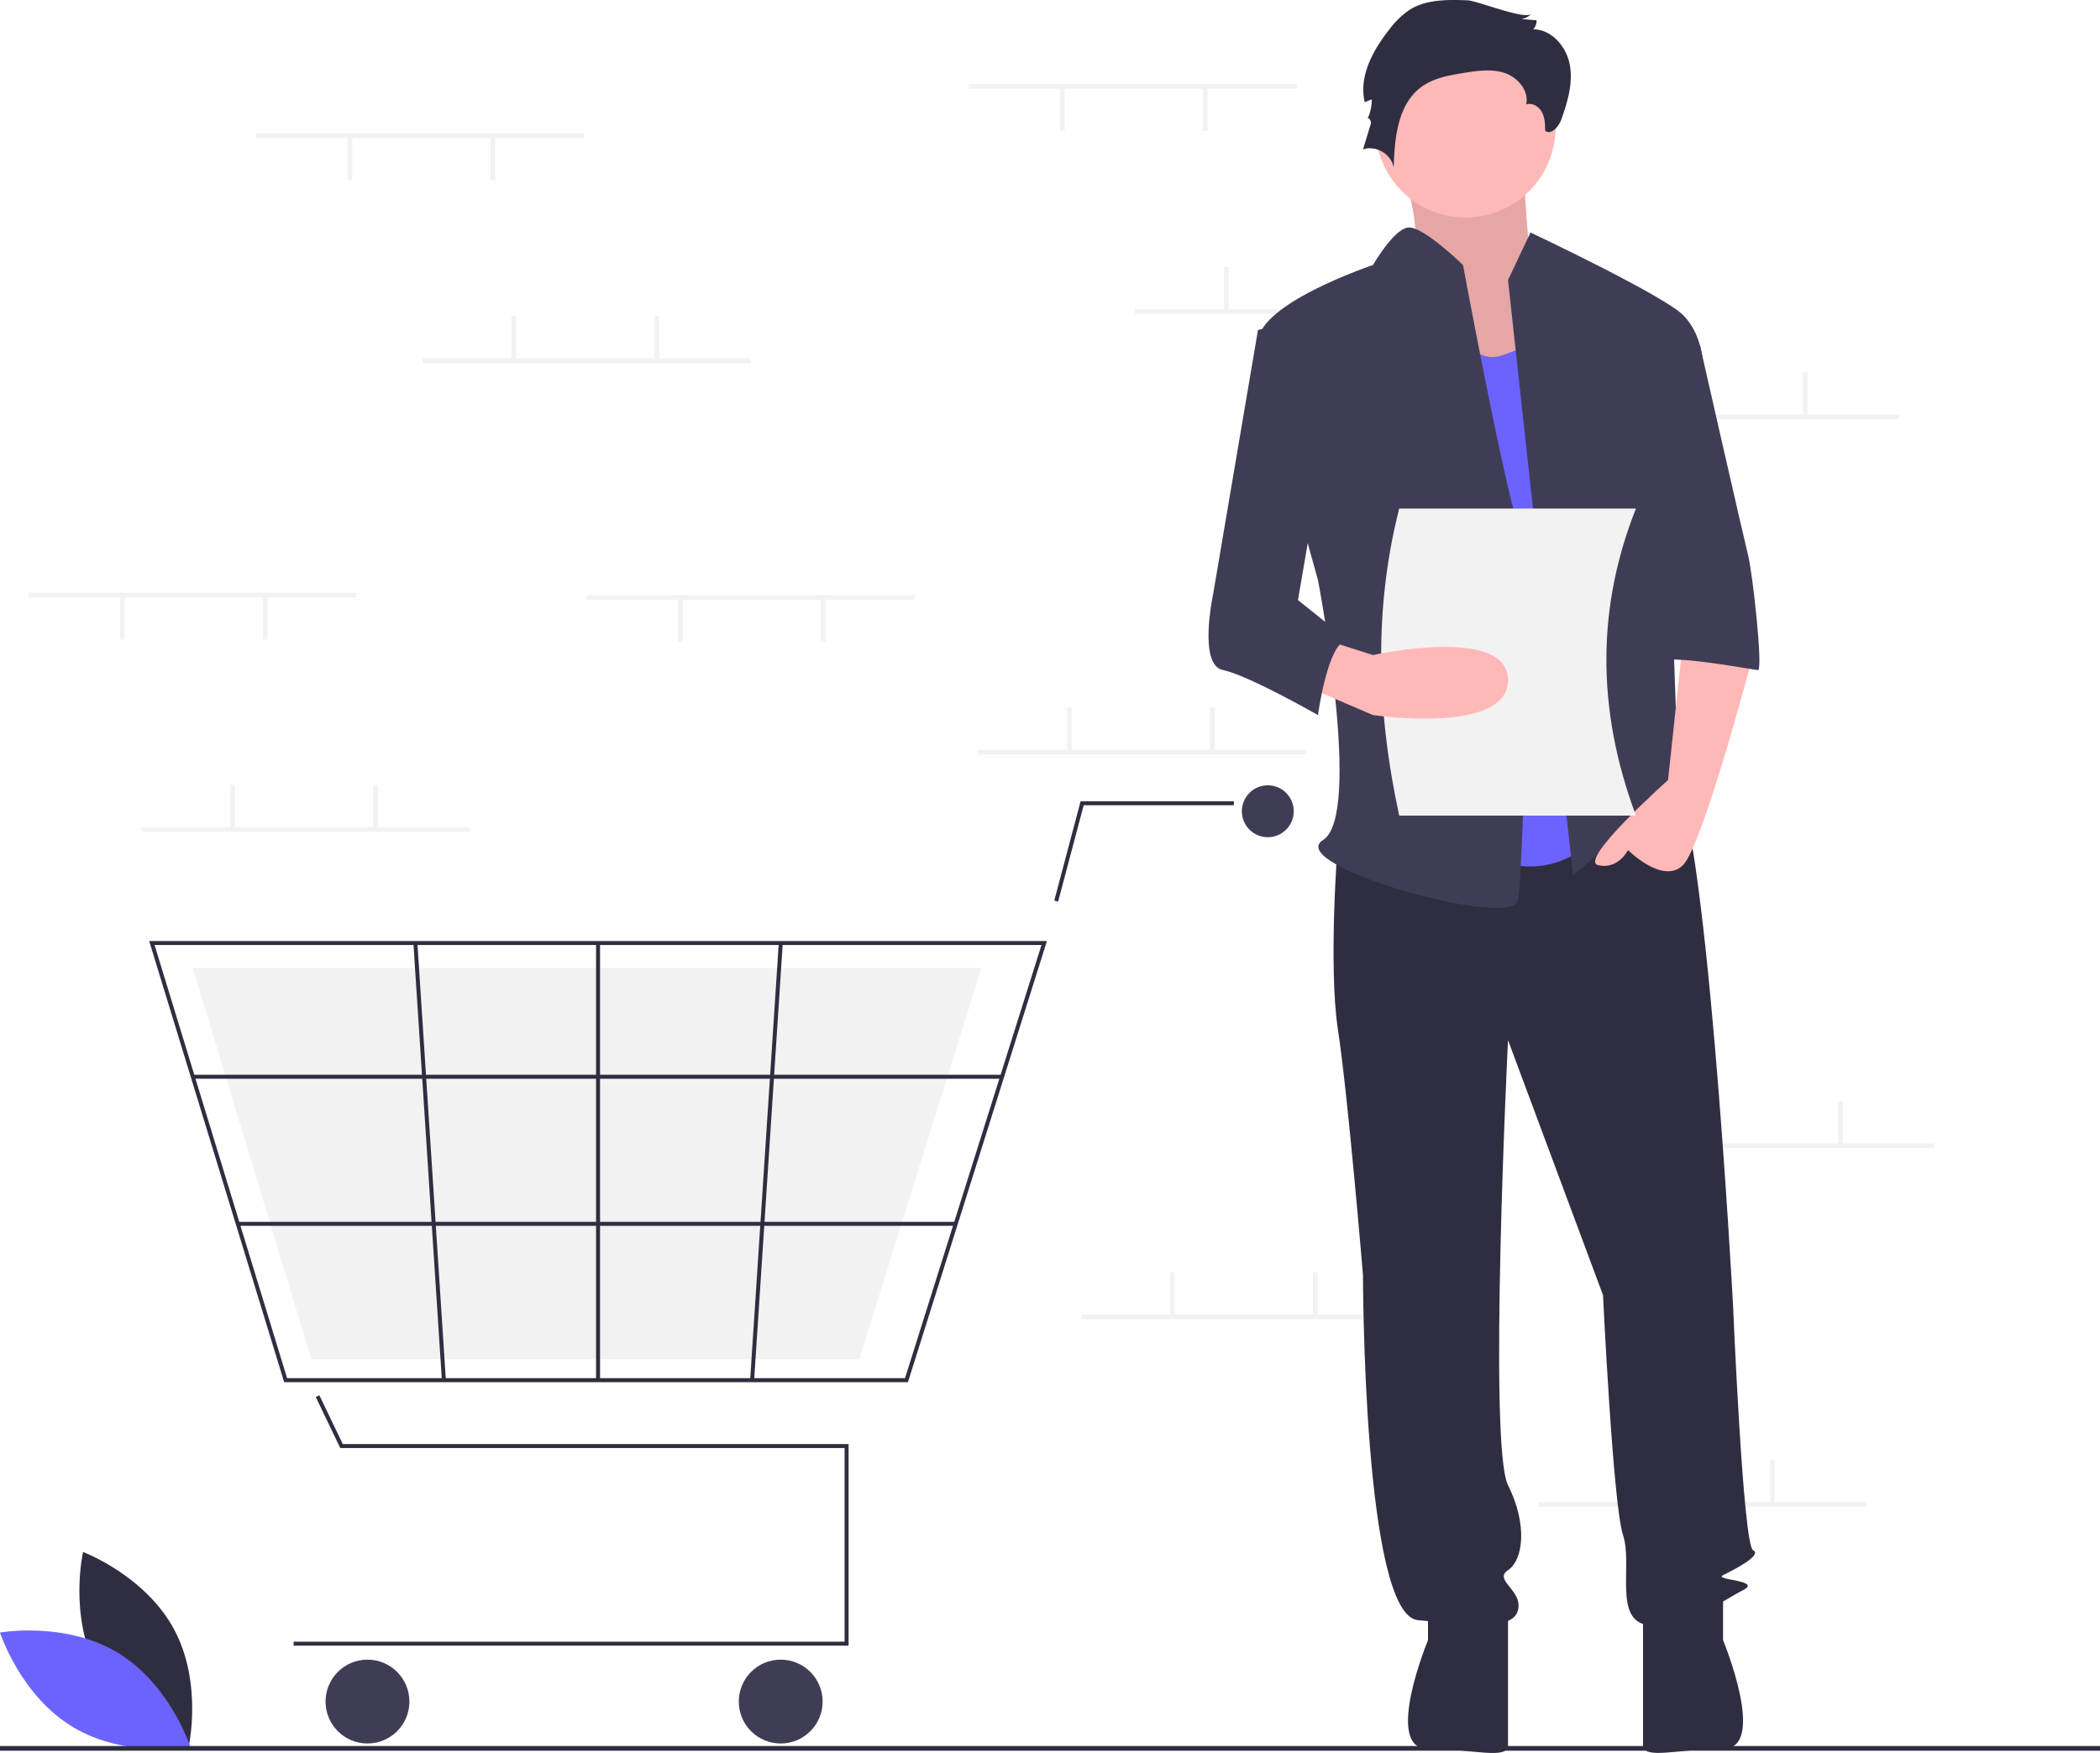 <svg data-name="Layer 1" height="100%" viewBox="0 0 896 747.971" width="100%" xmlns="http://www.w3.org/2000/svg">
    <title>empty_cart</title>
    <path
        d="M193.634,788.752c12.428,23.049,38.806,32.944,38.806,32.944s6.227-27.475-6.201-50.524-38.806-32.944-38.806-32.944S181.206,765.703,193.634,788.752Z"
        fill="#2f2e41"
        transform="translate(-152 -76.014)"
    />
    <path
        d="M202.177,781.169c22.438,13.5,31.08,40.314,31.08,40.314s-27.738,4.927-50.177-8.573S152,772.596,152,772.596,179.738,767.67,202.177,781.169Z"
        fill="#6c63ff"
        transform="translate(-152 -76.014)"
    />
    <rect fill="#f2f2f2" height="2" width="140" x="413.248" y="35.908" />
    <rect fill="#f2f2f2" height="18.5" width="2" x="513.249" y="37.408" />
    <rect fill="#f2f2f2" height="18.5" width="2" x="452.248" y="37.408" />
    <rect fill="#f2f2f2" height="2" width="140" x="484.248" y="131.908" />
    <rect fill="#f2f2f2" height="18.5" width="2" x="522.249" y="113.908" />
    <rect fill="#f2f2f2" height="18.5" width="2" x="583.249" y="113.908" />
    <rect fill="#f2f2f2" height="2" width="140" x="670.249" y="176.908" />
    <rect fill="#f2f2f2" height="18.5" width="2" x="708.249" y="158.908" />
    <rect fill="#f2f2f2" height="18.5" width="2" x="769.249" y="158.908" />
    <rect fill="#f2f2f2" height="2" width="140" x="656.249" y="640.908" />
    <rect fill="#f2f2f2" height="18.5" width="2" x="694.249" y="622.908" />
    <rect fill="#f2f2f2" height="18.5" width="2" x="755.249" y="622.908" />
    <rect fill="#f2f2f2" height="2" width="140" x="417.248" y="319.908" />
    <rect fill="#f2f2f2" height="18.5" width="2" x="455.248" y="301.908" />
    <rect fill="#f2f2f2" height="18.5" width="2" x="516.249" y="301.908" />
    <rect fill="#f2f2f2" height="2" width="140" x="461.248" y="560.908" />
    <rect fill="#f2f2f2" height="18.5" width="2" x="499.248" y="542.908" />
    <rect fill="#f2f2f2" height="18.5" width="2" x="560.249" y="542.908" />
    <rect fill="#f2f2f2" height="2" width="140" x="685.249" y="487.908" />
    <rect fill="#f2f2f2" height="18.5" width="2" x="723.249" y="469.908" />
    <rect fill="#f2f2f2" height="18.5" width="2" x="784.249" y="469.908" />
    <polygon
        fill="#2f2e41"
        points="362.06 702.184 125.274 702.184 125.274 700.481 360.356 700.481 360.356 617.861 145.18 617.861 134.727 596.084 136.263 595.347 146.252 616.157 362.06 616.157 362.06 702.184"
    />
    <circle cx="156.789" cy="726.033" fill="#3f3d56" r="17.887" />
    <circle cx="333.101" cy="726.033" fill="#3f3d56" r="17.887" />
    <circle cx="540.927" cy="346.153" fill="#3f3d56" r="11.073" />
    <path
        d="M539.385,665.767H273.237L215.648,477.531H598.693l-.349,1.108Zm-264.889-1.704H538.136l58.234-184.83H217.951Z"
        fill="#2f2e41"
        transform="translate(-152 -76.014)"
    />
    <polygon
        fill="#f2f2f2"
        points="366.61 579.958 132.842 579.958 82.26 413.015 418.701 413.015 418.395 413.998 366.61 579.958"
    />
    <polygon
        fill="#2f2e41"
        points="451.465 384.7 449.818 384.263 461.059 341.894 526.448 341.894 526.448 343.598 462.37 343.598 451.465 384.7"
    />
    <rect fill="#2f2e41" height="1.704" width="345.293" x="82.258" y="458.584" />
    <rect fill="#2f2e41" height="1.704" width="306.319" x="101.459" y="521.344" />
    <rect fill="#2f2e41" height="186.533" width="1.704" x="254.314" y="402.368" />
    <rect
        fill="#2f2e41"
        height="1.704"
        transform="translate(-274.739 936.235) rotate(-86.249)"
        width="186.929"
        x="385.557"
        y="570.797"
    />
    <rect
        fill="#2f2e41"
        height="186.929"
        transform="translate(-188.469 -52.996) rotate(-3.729)"
        width="1.704"
        x="334.457"
        y="478.185"
    />
    <rect fill="#2f2e41" height="2" width="896" y="745" />
    <path
        d="M747.411,137.89s14.618,41.606,5.622,48.007S783.394,244.573,783.394,244.573l47.229-12.802-25.863-43.74s-3.373-43.74-3.373-50.141S747.411,137.89,747.411,137.89Z"
        fill="#ffb8b8"
        transform="translate(-152 -76.014)"
    />
    <path
        d="M747.411,137.89s14.618,41.606,5.622,48.007S783.394,244.573,783.394,244.573l47.229-12.802-25.863-43.74s-3.373-43.74-3.373-50.141S747.411,137.89,747.411,137.89Z"
        opacity="0.1"
        transform="translate(-152 -76.014)"
    />
    <path
        d="M722.874,434.468s-4.267,53.341,0,81.079,10.668,104.549,10.668,104.549,0,145.089,23.47,147.222,40.539,4.267,42.673-4.267-10.668-12.802-4.267-17.069,8.535-19.203,0-36.272,0-189.895,0-189.895l40.539,108.816s4.267,89.614,8.535,102.415-4.267,36.272,10.668,38.406,32.005-10.668,40.539-14.936-12.802-4.267-8.535-6.401,17.069-8.535,12.802-10.668-8.535-104.549-8.535-104.549S879.697,414.199,864.762,405.664s-24.537,6.166-24.537,6.166Z"
        fill="#2f2e41"
        transform="translate(-152 -76.014)"
    />
    <path
        d="M761.279,758.784v17.069s-19.203,46.399,0,46.399,34.138,4.808,34.138-1.593V763.051Z"
        fill="#2f2e41"
        transform="translate(-152 -76.014)"
    />
    <path
        d="M887.165,758.754v17.069s19.203,46.399,0,46.399-34.138,4.808-34.138-1.593V763.021Z"
        fill="#2f2e41"
        transform="translate(-152 -76.014)"
    />
    <circle cx="625.282" cy="54.408" fill="#ffb8b8" r="38.406" />
    <path
        d="M765.547,201.9s10.668,32.005,27.738,25.604l17.069-6.401L840.225,425.934s-23.47,34.138-57.609,12.802S765.547,201.9,765.547,201.9Z"
        fill="#6c63ff"
        transform="translate(-152 -76.014)"
    />
    <path
        d="M795.418,195.499l9.601-20.27s56.542,26.671,65.076,35.205,8.535,21.337,8.535,21.337l-14.936,53.341s4.267,117.351,4.267,121.618,14.936,27.738,4.267,19.203-12.802-17.069-21.337-4.267-27.738,27.738-27.738,27.738Z"
        fill="#3f3d56"
        transform="translate(-152 -76.014)"
    />
    <path
        d="M870.096,349.122l-6.401,59.742s-38.406,34.138-29.871,36.272,12.802-6.401,12.802-6.401,14.936,14.936,23.47,6.401S899.967,355.523,899.967,355.523Z"
        fill="#ffb8b8"
        transform="translate(-152 -76.014)"
    />
    <path
        d="M778.1,76.144c-8.514-.304-17.625-.455-24.804,4.133a36.313,36.313,0,0,0-8.572,8.392c-6.992,8.838-13.033,19.959-10.436,30.925l3.016-1.176a19.751,19.751,0,0,1-1.905,8.463c.425-1.235,1.847.762,1.466,2.011L733.543,139.792c5.462-2.002,12.257,2.052,13.088,7.81.38-12.661,1.693-27.18,11.964-34.593,5.18-3.739,11.735-4.88,18.042-5.894,5.818-.935,11.918-1.827,17.491.089s10.319,7.615,9.055,13.371c2.57-.885,5.444.906,6.713,3.309s1.337,5.237,1.375,7.955c2.739,1.936,5.856-1.908,6.973-5.071,2.62-7.424,4.949-15.327,3.538-23.073s-7.723-15.148-15.596-15.174a5.467,5.467,0,0,0,1.422-3.849l-6.489-.548a7.172,7.172,0,0,0,4.286-2.26C802.798,84.731,782.313,76.295,778.1,76.144Z"
        fill="#2f2e41"
        transform="translate(-152 -76.014)"
    />
    <path
        d="M776.215,189.098s-17.369-17.021-23.62-15.978S737.809,189.098,737.809,189.098s-51.208,17.069-49.074,34.138S714.339,323.518,714.339,323.518s19.203,100.282,2.134,110.95,81.079,38.406,83.213,25.604,6.401-140.821,0-160.024S776.215,189.098,776.215,189.098Z"
        fill="#3f3d56"
        transform="translate(-152 -76.014)"
    />
    <path
        d="M850.893,223.236h26.383S895.7,304.315,897.833,312.85s6.401,49.074,4.267,49.074-44.807-8.535-44.807-2.134Z"
        fill="#3f3d56"
        transform="translate(-152 -76.014)"
    />
    <path
        d="M850,424.014H749c-9.856-45.34-10.68-89.146,0-131H850C833.701,334.115,832.682,377.621,850,424.014Z"
        fill="#f2f2f2"
        transform="translate(-152 -76.014)"
    />
    <path
        d="M707.938,368.325,737.809,381.127s57.609,8.535,57.609-14.936-57.609-10.668-57.609-10.668L718.605,349.383Z"
        fill="#ffb8b8"
        transform="translate(-152 -76.014)"
    />
    <path
        d="M714.339,210.435l-25.604,6.401L669.532,329.919s-6.401,29.871,4.267,32.005S714.339,381.127,714.339,381.127s4.267-32.005,12.802-32.005L705.804,332.053,718.606,257.375Z"
        fill="#3f3d56"
        transform="translate(-152 -76.014)"
    />
    <rect fill="#f2f2f2" height="2" width="140" x="60.248" y="352.908" />
    <rect fill="#f2f2f2" height="18.5" width="2" x="98.249" y="334.908" />
    <rect fill="#f2f2f2" height="18.5" width="2" x="159.249" y="334.908" />
    <rect fill="#f2f2f2" height="2" width="140" x="109.249" y="56.908" />
    <rect fill="#f2f2f2" height="18.5" width="2" x="209.249" y="58.408" />
    <rect fill="#f2f2f2" height="18.5" width="2" x="148.249" y="58.408" />
    <rect fill="#f2f2f2" height="2" width="140" x="250.249" y="253.908" />
    <rect fill="#f2f2f2" height="18.5" width="2" x="350.248" y="255.408" />
    <rect fill="#f2f2f2" height="18.5" width="2" x="289.248" y="255.408" />
    <rect fill="#f2f2f2" height="2" width="140" x="12.248" y="252.908" />
    <rect fill="#f2f2f2" height="18.5" width="2" x="112.249" y="254.408" />
    <rect fill="#f2f2f2" height="18.5" width="2" x="51.248" y="254.408" />
    <rect fill="#f2f2f2" height="2" width="140" x="180.249" y="152.908" />
    <rect fill="#f2f2f2" height="18.5" width="2" x="218.249" y="134.908" />
    <rect fill="#f2f2f2" height="18.5" width="2" x="279.248" y="134.908" />
</svg>
